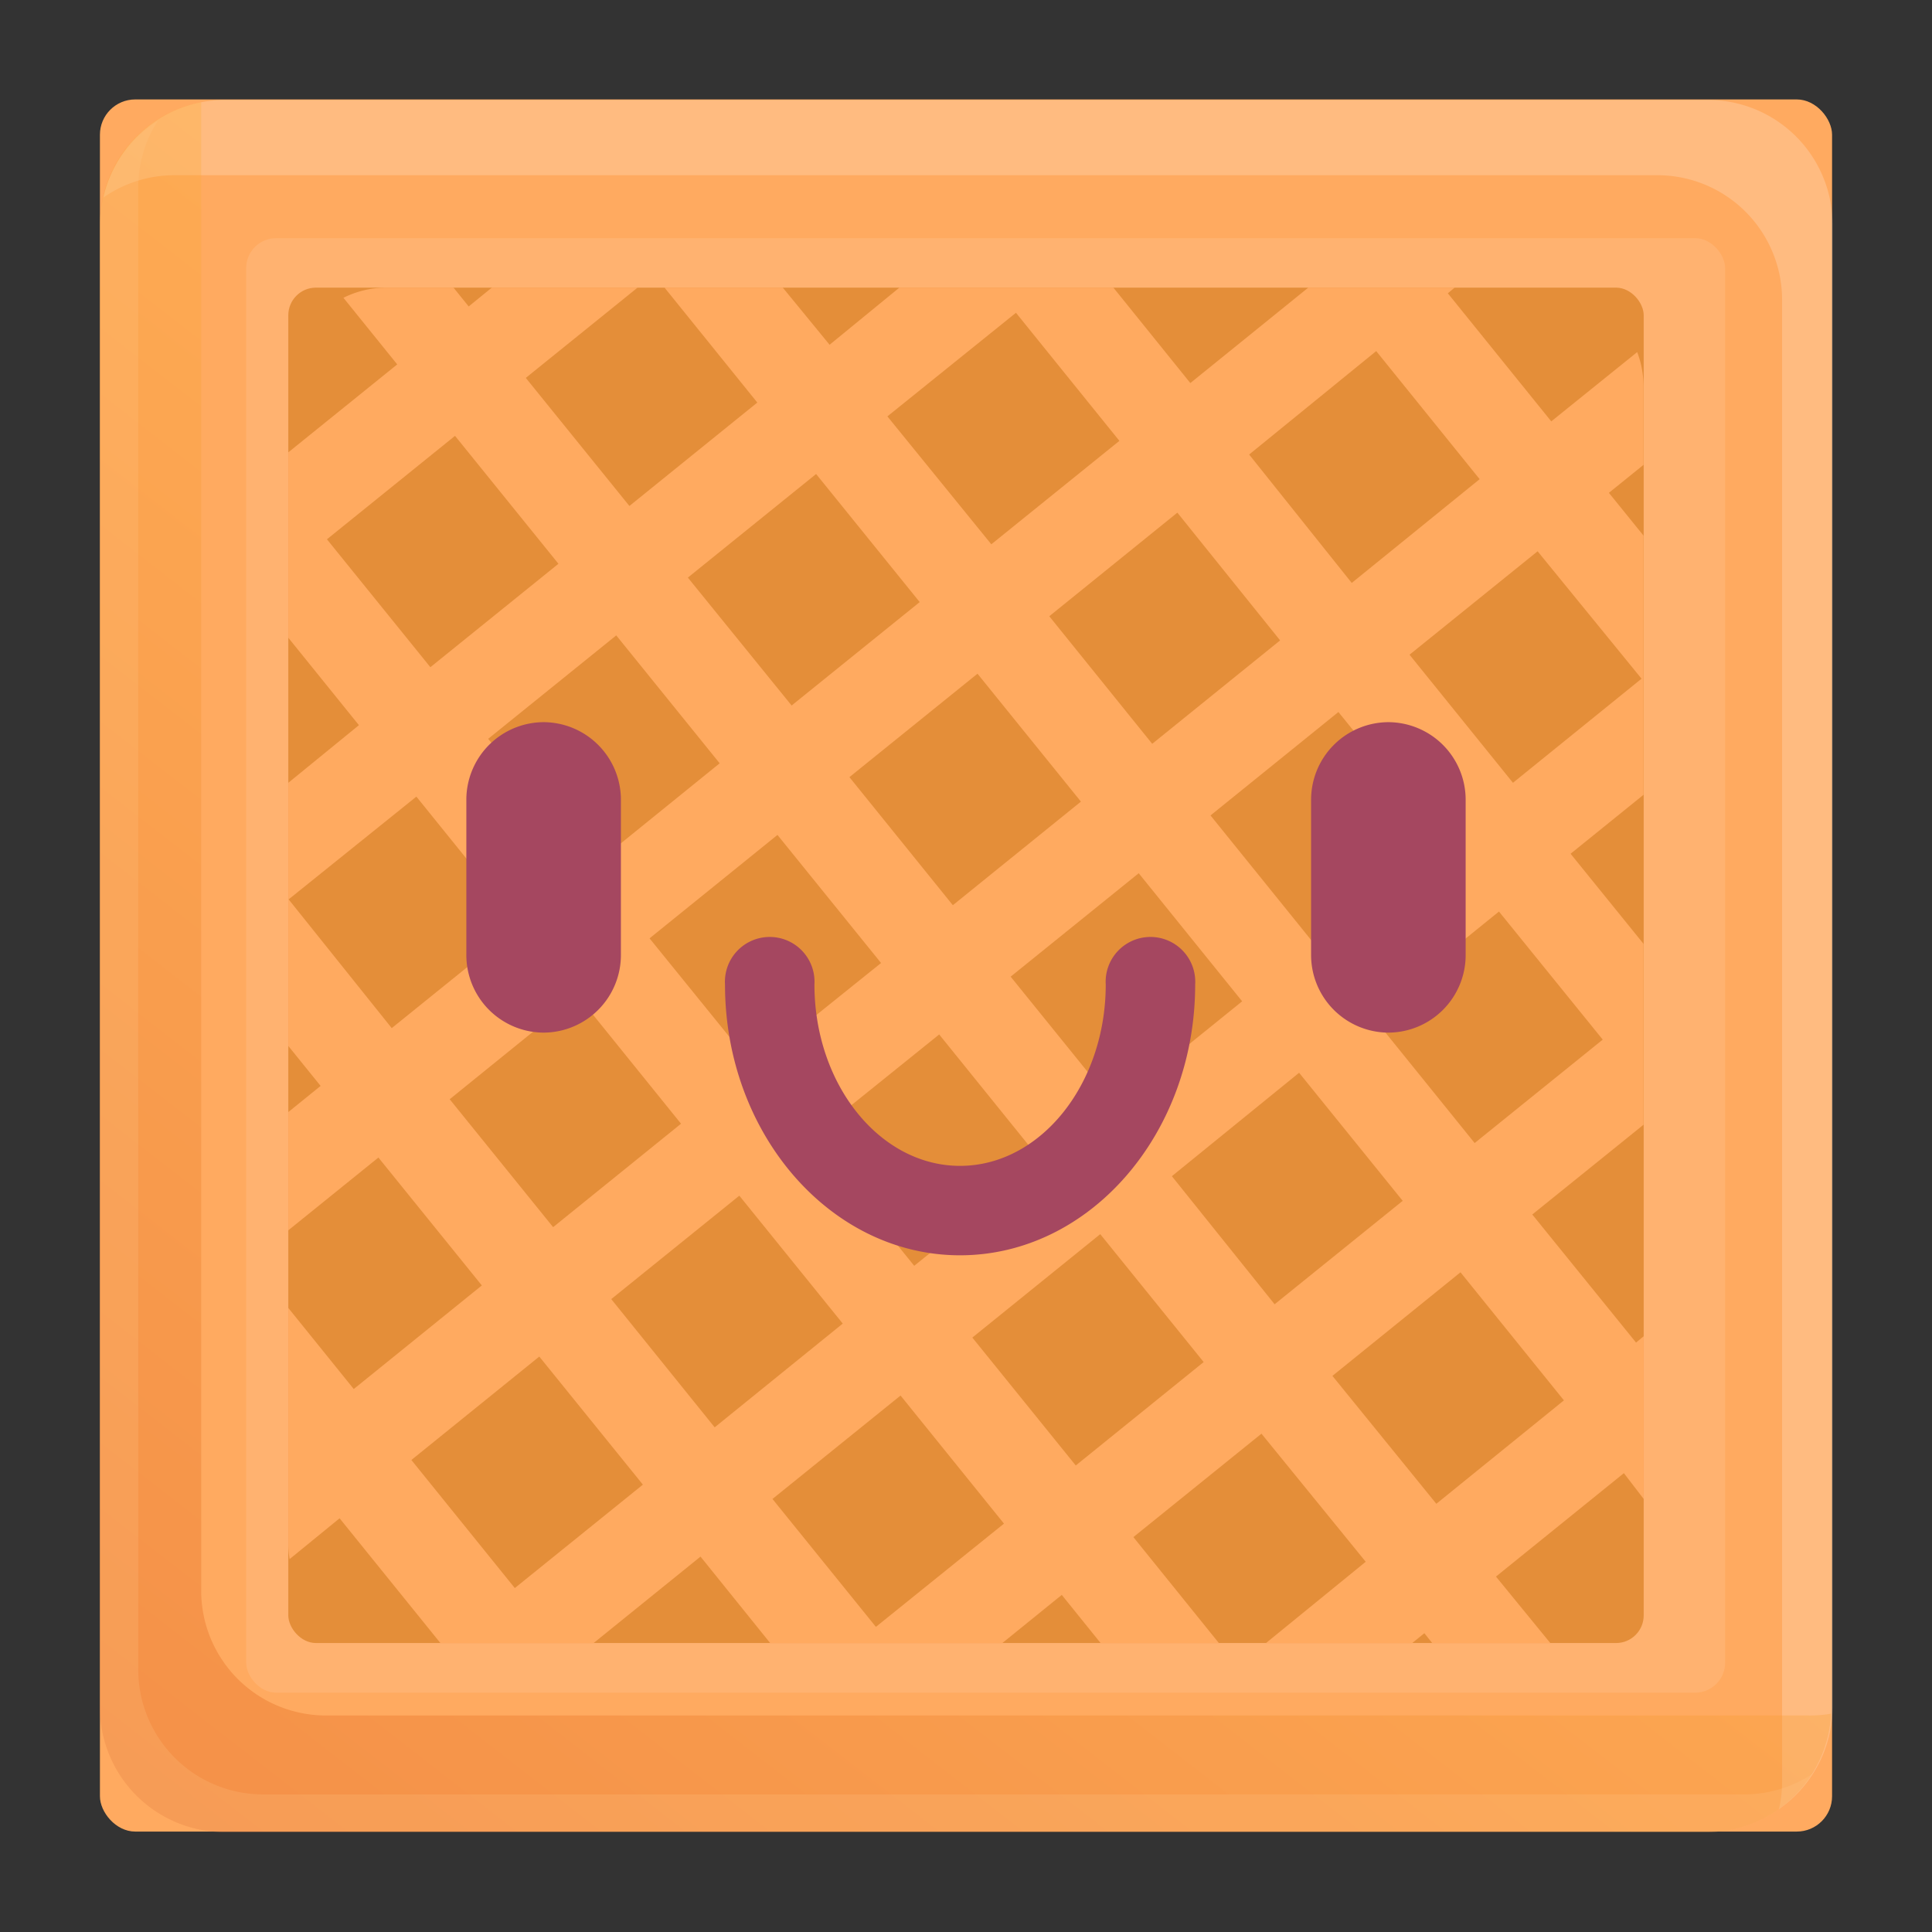 <svg viewBox="0 0 116 116" xmlns="http://www.w3.org/2000/svg" xmlns:xlink="http://www.w3.org/1999/xlink"><rect x="0" y="0" width="116" height="116" fill="#333333" stroke="none"/><linearGradient id="a" gradientUnits="userSpaceOnUse" x1="12.17" x2="68.81" y1="116.98" y2="44.03"><stop offset="0" stop-color="#db500f"/><stop offset="1" stop-color="#ffb338"/></linearGradient><rect fill="#ffaa60" height="104" rx="2.12" width="104" x="6" y="5.97"/><path d="m102.51 6h-89a7.48 7.48 0 0 0 -7.3 5.86 7.46 7.46 0 0 1 4.27-1.34h89a7.49 7.49 0 0 1 7.52 7.48v89a7.25 7.25 0 0 1 -.19 1.62 7.49 7.49 0 0 0 3.22-6.14v-89a7.49 7.49 0 0 0 -7.52-7.48z" fill="#fff" opacity=".2"/><path d="m108.57 103h-89a7.49 7.49 0 0 1 -7.49-7.49v-89c0-.13 0-.25 0-.38a7.48 7.48 0 0 0 -6.08 7.33v89a7.49 7.49 0 0 0 7.49 7.54h89a7.48 7.48 0 0 0 7.45-7.11 7.12 7.12 0 0 1 -1.37.11z" fill="url(#a)" opacity=".3"/><rect fill="#fff" height="87.33" opacity=".1" rx="1.8" width="88.8" x="14.78" y="14.3"/><rect fill="#e48e39" height="81.38" rx="1.66" width="81.38" x="17.31" y="17.27"/><path d="m98.23 80.61-6.23-7.69 6.68-5.39v-10.86l-4.38-5.41 4.38-3.54v-15.56l-2.08-2.57 2.08-1.68v-4.77a5.85 5.85 0 0 0 -.38-2l-5.16 4.16-6.21-7.69.41-.34h-8.79l-7.08 5.73-4.62-5.73h-12.85l-4.19 3.43-2.81-3.43h-7.1l5.57 6.9-7.68 6.21-6.22-7.69 6.71-5.42h-8.75l-1.39 1.13-.91-1.13h-4.06a5.77 5.77 0 0 0 -2.55.61l3.23 4-6.54 5.28v11.13l4.24 5.25-4.24 3.46v15.8l1.94 2.4-1.94 1.57v7.1l5.41-4.37 6.21 7.68-7.69 6.22-3.93-4.87v14.27a5.56 5.56 0 0 0 .08.81l3-2.45 6.06 7.5h9.18l6.43-5.2 4.19 5.2h13.92l3.58-2.9 2.34 2.9h7.1l-5.14-6.37 7.69-6.21 6.26 7.69-6 4.89h8.78l.74-.6.48.6h6.93.16l-3.27-4 7.68-6.21 1.19 1.55v-9.77zm-2-18.19-7.69 6.21-6.21-7.69 7.67-6.21zm-43.33-4.6-7.69 6.18-6.21-7.66 7.68-6.21zm-1.9-11.16 7.69-6.21 6.21 7.68-7.69 6.22zm5.39 15.45 6.21 7.69-7.71 6.2-6.21-7.68zm4.29-3.47 7.69-6.21 6.21 7.69-7.68 6.21zm12-9.68 7.68-6.21 6.22 7.68-7.69 6.22zm25.88-8.21-7.72 6.25-6.21-7.69 7.69-6.21zm-15.93-19.67 6.21 7.69-7.68 6.23-6.16-7.71zm-5.77 17.37-7.68 6.21-6.18-7.66 7.69-6.22zm-15.86-19.67 6.21 7.69-7.69 6.21-6.24-7.68zm-12 9.68 6.22 7.69-7.69 6.21-6.23-7.68zm-5.79 17.37-7.68 6.22-6.22-7.69 7.69-6.21zm-23.58-13.45 7.69-6.21 6.21 7.68-7.69 6.21zm-2.3 21.62 7.67-6.17 6.21 7.69-7.69 6.21zm9.67 12 7.68-6.22 6.21 7.69-7.68 6.21zm3.91 29.35-6.21-7.69 7.68-6.21 6.22 7.69zm5.79-17.35 7.69-6.21 6.21 7.68-7.69 6.23zm15.89 19.68-6.21-7.68 7.69-6.21 6.21 7.69zm12-9.69-6.21-7.68 7.68-6.21 6.21 7.68zm5.77-17.37 7.64-6.21 6.22 7.69-7.69 6.21zm15.88 19.67-6.24-7.68 7.69-6.22 6.21 7.69z" fill="#ffaa60"/><path d="m104.79 107.74h-89a7.5 7.5 0 0 1 -7.49-7.49v-89a7.39 7.39 0 0 1 1.18-4 7.46 7.46 0 0 0 -3.48 6.27v89a7.49 7.49 0 0 0 7.49 7.48h89a7.49 7.49 0 0 0 6.32-3.49 7.46 7.46 0 0 1 -4.02 1.23z" fill="#ffcc8f" opacity=".2"/><g fill="#a54760"><path d="m57.64 75.37c-7.78 0-14.11-7.3-14.11-16.26a2.69 2.69 0 1 1 5.37 0c0 6 3.92 10.89 8.74 10.89s8.75-4.89 8.75-10.89a2.69 2.69 0 1 1 5.37 0c0 8.96-6.33 16.26-14.12 16.26z"/><path d="m32.64 62a4.66 4.66 0 0 1 -4.64-4.68v-9.32a4.66 4.66 0 0 1 4.65-4.64 4.66 4.66 0 0 1 4.63 4.64v9.29a4.66 4.66 0 0 1 -4.64 4.71z"/><path d="m83.36 62a4.66 4.66 0 0 1 -4.64-4.65v-9.35a4.66 4.66 0 0 1 4.64-4.64 4.66 4.66 0 0 1 4.64 4.64v9.29a4.66 4.66 0 0 1 -4.64 4.71z"/></g></svg>
